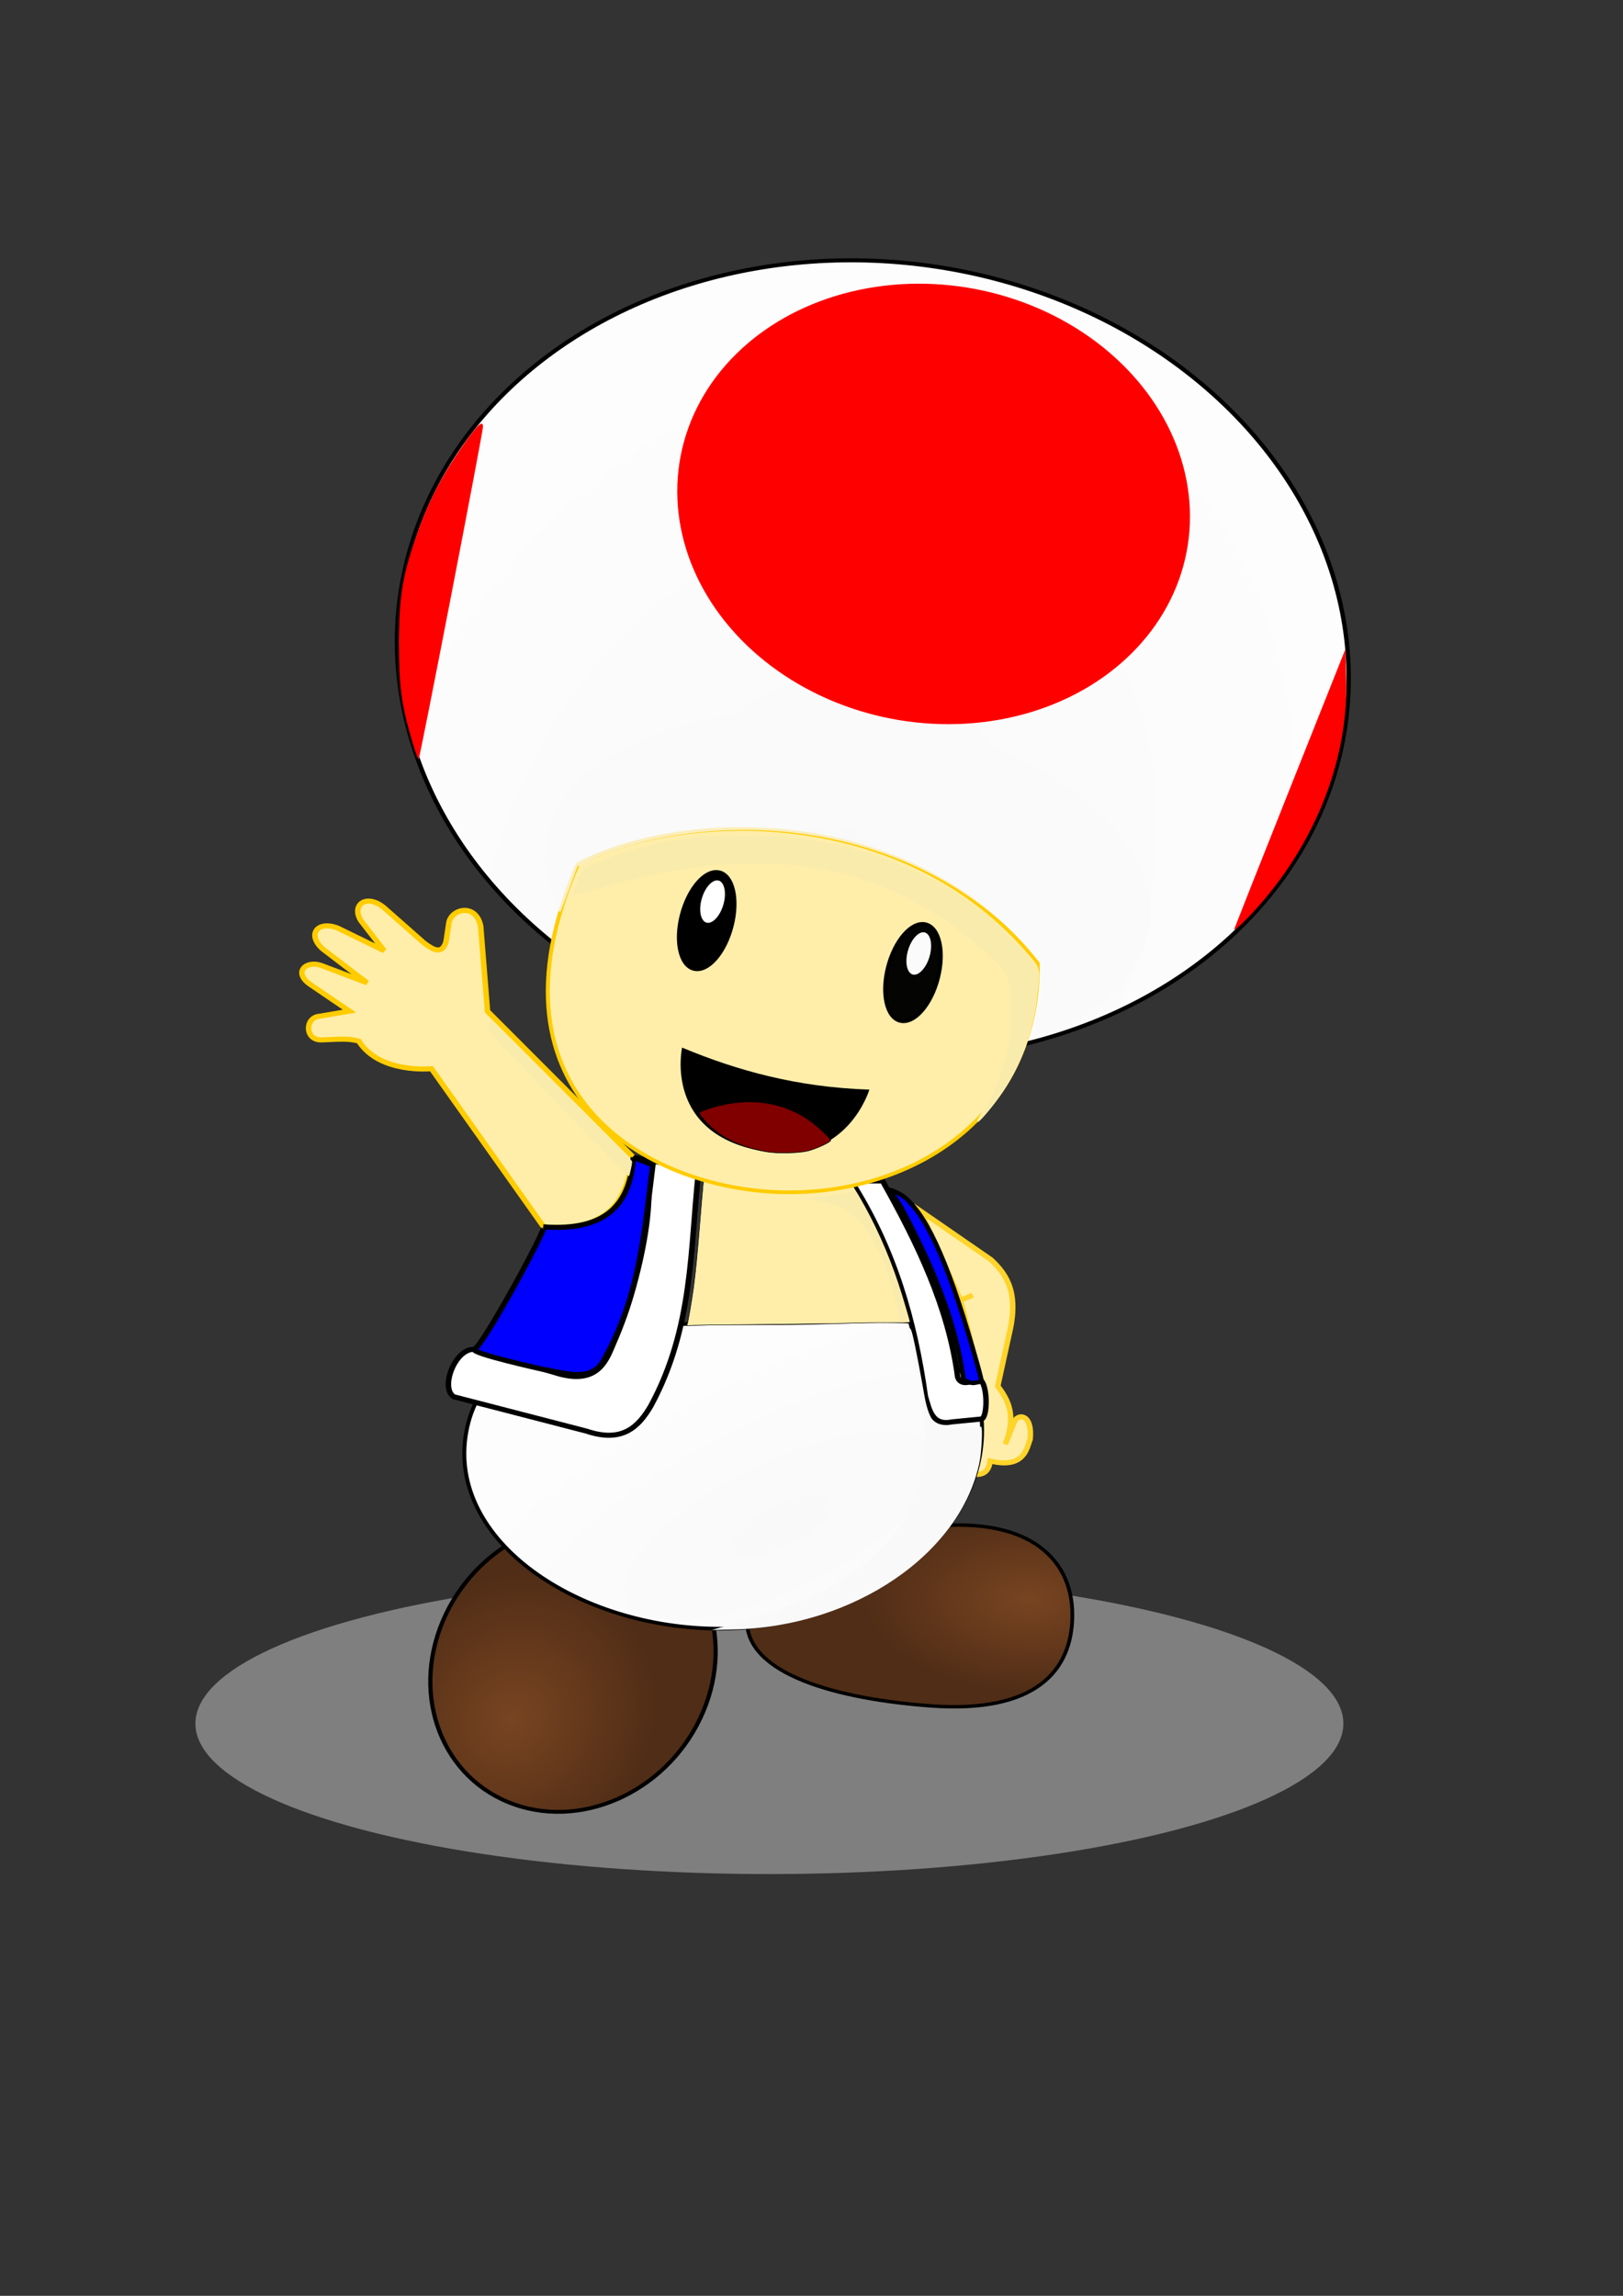 <?xml version="1.0" encoding="UTF-8" standalone="no"?>
<!-- Created with Inkscape (http://www.inkscape.org/) -->

<svg
   xmlns:dc="http://purl.org/dc/elements/1.1/"
   xmlns:cc="http://creativecommons.org/ns#"
   xmlns:rdf="http://www.w3.org/1999/02/22-rdf-syntax-ns#"
   xmlns:svg="http://www.w3.org/2000/svg"
   xmlns="http://www.w3.org/2000/svg"
   xmlns:xlink="http://www.w3.org/1999/xlink"
   xmlns:sodipodi="http://sodipodi.sourceforge.net/DTD/sodipodi-0.dtd"
   xmlns:inkscape="http://www.inkscape.org/namespaces/inkscape"
   width="210mm"
   height="297mm"
   viewBox="0 0 210 297"
   version="1.1"
   id="svg8"
   inkscape:version="0.92.4 (5da689c313, 2019-01-14)"
   sodipodi:docname="tood.svg">
  <rect x="0" y="0" width="210" height="297" fill="#333333" stroke="none"/>
  <defs
     id="defs2">
    <linearGradient
       inkscape:collect="always"
       id="linearGradient4686">
      <stop
         style="stop-color:#f9f9f9;stop-opacity:1"
         offset="0"
         id="stop4682" />
      <stop
         style="stop-color:#ffffff;stop-opacity:0.991"
         offset="1"
         id="stop4684" />
    </linearGradient>
    <linearGradient
       inkscape:collect="always"
       id="linearGradient4678">
      <stop
         style="stop-color:#784421;stop-opacity:1;"
         offset="0"
         id="stop4674" />
      <stop
         style="stop-color:#502d16;stop-opacity:1"
         offset="1"
         id="stop4676" />
    </linearGradient>
    <linearGradient
       inkscape:collect="always"
       id="linearGradient4670">
      <stop
         style="stop-color:#784421;stop-opacity:1;"
         offset="0"
         id="stop4666" />
      <stop
         style="stop-color:#502d16;stop-opacity:1"
         offset="1"
         id="stop4668" />
    </linearGradient>
    <radialGradient
       inkscape:collect="always"
       xlink:href="#linearGradient4670"
       id="radialGradient4672"
       cx="114.556"
       cy="107.298"
       fx="114.556"
       fy="107.298"
       r="6.835"
       gradientTransform="matrix(1,0,0,1.149,0,-15.551)"
       gradientUnits="userSpaceOnUse" />
    <radialGradient
       inkscape:collect="always"
       xlink:href="#linearGradient4678"
       id="radialGradient4680"
       cx="132.761"
       cy="-91.429"
       fx="132.761"
       fy="-91.429"
       r="4.843"
       gradientTransform="matrix(1,0,0,1.646,0,56.798)"
       gradientUnits="userSpaceOnUse" />
    <radialGradient
       inkscape:collect="always"
       xlink:href="#linearGradient4686"
       id="radialGradient4688"
       cx="78.363"
       cy="135.994"
       fx="78.363"
       fy="135.994"
       r="12.645"
       gradientTransform="matrix(1.454,-0.798,0.31,0.564,-75.232,116.513)"
       gradientUnits="userSpaceOnUse" />
    <radialGradient
       inkscape:collect="always"
       xlink:href="#linearGradient4686"
       id="radialGradient4735"
       cx="107.384"
       cy="73.239"
       fx="107.384"
       fy="73.239"
       r="23.25"
       gradientTransform="matrix(0.999,0.061,-0.091,1.331,6.737,-32.289)"
       gradientUnits="userSpaceOnUse" />
  </defs>
  <sodipodi:namedview
     id="base"
     pagecolor="#ffffff"
     bordercolor="#666666"
     borderopacity="1.0"
     inkscape:pageopacity="0.0"
     inkscape:pageshadow="2"
     inkscape:zoom="0.49497475"
     inkscape:cx="74.302273"
     inkscape:cy="637.19108"
     inkscape:document-units="mm"
     inkscape:current-layer="layer1"
     showgrid="false"
     inkscape:window-width="1366"
     inkscape:window-height="705"
     inkscape:window-x="-8"
     inkscape:window-y="-8"
     inkscape:window-maximized="1" />
  <g
     inkscape:label="Camada 1"
     inkscape:groupmode="layer"
     id="layer1">
    <path
       style="opacity:1;fill:#ff0000;fill-opacity:1;stroke:#000000;stroke-width:0.367;stroke-linejoin:round;stroke-miterlimit:4;stroke-dasharray:none;stroke-opacity:1"
       d=""
       id="path868"
       inkscape:connector-curvature="0"
       transform="scale(0.265)" />
    <g
       id="g4769"
       transform="matrix(2.671,0,0,2.475,-115.047,-126.04)"
       inkscape:export-filename="C:\Users\Neres\Desktop\tood.png"
       inkscape:export-xdpi="96"
       inkscape:export-ydpi="96">
      <ellipse
         ry="7.867"
         rx="27.805"
         cy="141.014"
         cx="80.344"
         id="path4698"
         style="opacity:1;fill:#808080;fill-opacity:0.991;stroke:none;stroke-width:0.336;stroke-linejoin:round;stroke-miterlimit:4;stroke-dasharray:none;stroke-opacity:1" />
      <path
         sodipodi:nodetypes="sssss"
         inkscape:connector-curvature="0"
         id="ellipse851"
         d="m 138.398,-88.956 c -0.273,4.425 -1.45,8.896 -4.29,8.896 -2.84,10e-7 -4.032,-3.439 -4.904,-7.801 -1.126,-5.632 1.268,-7.96 4.342,-7.961 2.84,-0.001 5.172,1.692 4.852,6.865 z"
         style="opacity:1;fill:url(#radialGradient4680);fill-opacity:1;stroke:#000000;stroke-width:0.18;stroke-linejoin:round;stroke-miterlimit:4;stroke-dasharray:none;stroke-opacity:1"
         transform="matrix(-0.006,1,-1,-0.019,0,0)" />
      <ellipse
         transform="matrix(0.936,0.353,-0.365,0.931,0,0)"
         ry="7.754"
         rx="6.734"
         cy="104.164"
         cx="116.292"
         id="path849"
         style="opacity:1;fill:url(#radialGradient4672);fill-opacity:1;stroke:#000000;stroke-width:0.202;stroke-linejoin:round;stroke-miterlimit:4;stroke-dasharray:none;stroke-opacity:1" />
      <path
         sodipodi:nodetypes="ccccccccccccc"
         inkscape:connector-curvature="0"
         id="path854"
         d="m 87.664,114.224 3.408,2.539 c 0.811,0.812 1.372,1.797 0.869,3.976 l -0.535,2.639 c 0.507,0.725 0.913,1.526 0.367,3.04 l 0.434,-1.169 c 0.157,-0.453 0.892,-0.445 0.768,0.902 -0.157,0.412 -0.248,1.585 -1.938,1.136 -0.067,0.639 -0.424,0.785 -0.935,0.668 0.957,-3.133 0.196,-6.2 -0.507,-9.071 l 0.599,-0.256 -0.599,0.256 z"
         style="fill:#ffeeaa;stroke:#ffd42a;stroke-width:0.265px;stroke-linecap:butt;stroke-linejoin:miter;stroke-opacity:1" />
      <path
         sodipodi:nodetypes="cssscc"
         inkscape:connector-curvature="0"
         id="path842"
         d="m 90.627,125.095 c 0.428,6.067 -5.814,10.959 -12.677,10.959 -6.863,0 -13.228,-4.602 -12.293,-10.258 0.967,-5.844 8.303,-5.714 15.166,-5.714 3.261,0 5.783,-0.321 7.421,0.101 -0.606,2.033 2.811,2.19 2.383,4.912 z"
         style="opacity:1;fill:url(#radialGradient4688);fill-opacity:1;stroke:#000000;stroke-width:0.191;stroke-linejoin:round;stroke-miterlimit:4;stroke-dasharray:none;stroke-opacity:1" />
      <path
         sodipodi:nodetypes="ccccccccc"
         inkscape:connector-curvature="0"
         id="path834"
         d="m 66.051,121.454 c -0.95,-0.05 -1.665,2.038 -0.992,2.48 l 6.426,1.795 c 1.727,0.629 2.513,-0.207 3.118,-1.323 2.064,-4.11 1.898,-8.221 2.315,-12.331 l -3.166,-0.661 c 1.543,0.172 0.433,6.289 -0.905,9.59 -0.361,0.871 -0.71,2.446 -2.936,1.655 z"
         style="fill:#ffffff;stroke:#000000;stroke-width:0.265px;stroke-linecap:butt;stroke-linejoin:miter;stroke-opacity:1" />
      <path
         sodipodi:nodetypes="ccccccccccccccccccccc"
         inkscape:connector-curvature="0"
         id="path4563"
         d="m 69.406,115.052 -5.433,-8.268 c 0,0 -2.504,0.283 -3.52,-1.441 -0.441,-0.13 -0.795,-0.115 -1.798,-0.063 -0.838,0.033 -0.822,-1.193 -0.091,-1.238 l 1.44,-0.265 -1.89,-1.387 c -0.875,-0.636 -0.213,-1.301 0.543,-0.992 l 2.197,0.898 -2.15,-1.772 c -0.783,-0.756 -0.245,-1.499 0.732,-1.087 l 2.244,1.181 -1.134,-1.583 c -0.47,-0.851 0.313,-1.404 1.134,-0.661 l 1.937,1.843 c 0.453,0.371 0.874,0.613 1.063,-0.071 l 0.142,-1.016 c 0.161,-0.736 1.324,-0.985 1.536,0.213 l 0.331,4.441 7.063,7.63 c -0.36,2.018 -0.896,3.907 -4.347,3.638 z"
         style="fill:#ffeeaa;stroke:#ffcc00;stroke-width:0.265px;stroke-linecap:butt;stroke-linejoin:miter;stroke-opacity:1" />
      <path
         sodipodi:nodetypes="ccccccc"
         inkscape:connector-curvature="0"
         id="path832"
         d="m 73.753,111.414 0.945,0.402 c -0.412,3.518 -0.628,6.98 -2.462,10.37 -0.638,0.965 -1.876,0.492 -2.877,0.308 0,0 -3.473,-0.827 -3.307,-1.039 0.464,-0.25 3.556,-6.427 3.355,-6.402 3.159,0.248 4.2,-1.313 4.347,-3.638 z"
         style="fill:#0000ff;stroke:#000000;stroke-width:0.265px;stroke-linecap:butt;stroke-linejoin:miter;stroke-opacity:1" />
      <path
         sodipodi:nodetypes="cccccccc"
         inkscape:connector-curvature="0"
         id="path845"
         d="m 84.302,112.649 c 2.109,3.574 3.084,7.332 3.596,11.26 0.2,0.732 0.328,1.552 1.303,1.336 l 1.425,-0.151 c 0.329,-0.142 0.284,-2.09 -0.173,-2.087 -0.441,0.209 -0.85,0.316 -0.986,-0.1 -0.454,-3.69 -1.955,-7.006 -3.642,-10.256 z"
         style="fill:#ffffff;stroke:#000000;stroke-width:0.265px;stroke-linecap:butt;stroke-linejoin:miter;stroke-opacity:1" />
      <path
         transform="scale(0.265)"
         inkscape:connector-curvature="0"
         id="path864"
         d="m 288.148,453.463 c 0.171,-0.546 0.852,-4.799 1.147,-7.164 0.408,-3.273 0.714,-6.669 1.269,-14.098 0.451,-6.041 0.636,-8.065 0.747,-8.176 0.033,-0.033 0.447,0.056 0.919,0.199 2.58,0.778 5.895,1.463 9.067,1.875 1.395,0.181 2.646,0.23 5.935,0.23 4.361,9.9e-4 5.221,-0.062 8.813,-0.651 1.097,-0.18 2.013,-0.305 2.036,-0.279 0.177,0.198 1.694,2.96 2.592,4.719 2.769,5.424 5.08,11.391 6.873,17.741 0.69,2.444 1.341,4.938 1.342,5.137 5e-5,0.057 -1.725,0.086 -3.833,0.064 -2.108,-0.022 -5.361,0.023 -7.229,0.099 -1.868,0.076 -9.17,0.191 -16.228,0.255 -7.058,0.064 -12.988,0.155 -13.178,0.202 -0.298,0.075 -0.335,0.054 -0.27,-0.152 z"
         style="opacity:1;fill:#ffeeaa;fill-opacity:1;stroke:#000000;stroke-width:0.092;stroke-linejoin:round;stroke-miterlimit:4;stroke-dasharray:none;stroke-opacity:1" />
      <ellipse
         transform="matrix(0.962,0.273,-0.287,0.958,0,0)"
         ry="20.778"
         rx="23.145"
         cy="58.872"
         cx="106.29"
         id="path826"
         style="opacity:1;fill:url(#radialGradient4735);fill-opacity:1;stroke:#000000;stroke-width:0.21;stroke-linejoin:round;stroke-miterlimit:4;stroke-dasharray:none;stroke-opacity:1" />
      <ellipse
         transform="rotate(18.53)"
         ry="11.392"
         rx="12.528"
         cy="45.198"
         cx="108.277"
         id="path840"
         style="opacity:1;fill:#ff0000;fill-opacity:1;stroke:none;stroke-width:0.193;stroke-linejoin:round;stroke-miterlimit:4;stroke-dasharray:none;stroke-opacity:1" />
      <path
         inkscape:connector-curvature="0"
         id="path870"
         d="m 63.024,89.619 c -0.509,-1.876 -0.63,-2.859 -0.626,-5.113 0.004,-2.469 0.181,-3.576 0.932,-5.835 0.517,-1.556 1.154,-2.877 2.093,-4.343 0.755,-1.178 1.047,-1.485 1.046,-1.098 -0.001,0.31 -3.049,17.31 -3.116,17.376 -0.026,0.026 -0.175,-0.418 -0.33,-0.989 z"
         style="opacity:1;fill:#ff0000;fill-opacity:1;stroke:none;stroke-width:0.097;stroke-linejoin:round;stroke-miterlimit:4;stroke-dasharray:none;stroke-opacity:1" />
      <path
         inkscape:connector-curvature="0"
         id="path872"
         d="m 102.862,99.489 c 0.034,-0.11 1.259,-3.448 2.723,-7.417 l 2.662,-7.216 0.04,1.604 c 0.11,4.392 -1.68,9.023 -4.835,12.509 -0.359,0.396 -0.624,0.63 -0.591,0.52 z"
         style="opacity:1;fill:#ff0000;fill-opacity:1;stroke:none;stroke-width:0.097;stroke-linejoin:round;stroke-miterlimit:4;stroke-dasharray:none;stroke-opacity:1" />
      <g
         transform="translate(0,0.529)"
         id="g912">
        <path
           style="opacity:1;fill:#ffeeaa;fill-opacity:1;stroke:#ffcc00;stroke-width:0.192;stroke-linejoin:round;stroke-miterlimit:4;stroke-dasharray:none;stroke-opacity:1"
           d="m 93.344,100.757 c 0.067,7.566 -5.584,11.96 -12.061,11.96 -6.476,0 -15.159,-4.916 -10.215,-17.159 5.221,-2.929 16.284,-3.112 22.275,5.199 z"
           id="path4542"
           inkscape:connector-curvature="0"
           sodipodi:nodetypes="cscc" />
        <g
           id="g899">
          <ellipse
             transform="rotate(13.372)"
             ry="2.599"
             rx="1.24"
             cy="77.966"
             cx="97.995"
             id="path4549"
             style="opacity:1;fill:#000000;fill-opacity:1;stroke:#000000;stroke-width:0.192;stroke-linejoin:round;stroke-miterlimit:4;stroke-dasharray:none;stroke-opacity:1" />
          <ellipse
             style="opacity:1;fill:#ffffff;fill-opacity:1;stroke:#000000;stroke-width:0.089;stroke-linejoin:round;stroke-miterlimit:4;stroke-dasharray:none;stroke-opacity:1"
             id="ellipse4551"
             cx="99.04"
             cy="78.076"
             rx="0.591"
             ry="1.183"
             transform="matrix(0.975,0.22,-0.243,0.97,0,0)" />
        </g>
        <g
           id="g895">
          <g
             id="g890">
            <ellipse
               transform="rotate(13.372)"
               ry="2.599"
               rx="1.24"
               cy="78.298"
               cx="108.345"
               id="ellipse4557"
               style="opacity:1;fill:#000000;fill-opacity:0.981;stroke:#000000;stroke-width:0.192;stroke-linejoin:round;stroke-miterlimit:4;stroke-dasharray:none;stroke-opacity:1" />
            <ellipse
               style="opacity:1;fill:#ffffff;fill-opacity:0.981;stroke:#000000;stroke-width:0.089;stroke-linejoin:round;stroke-miterlimit:4;stroke-dasharray:none;stroke-opacity:1"
               id="ellipse4559"
               cx="109.396"
               cy="78.523"
               rx="0.591"
               ry="1.183"
               transform="matrix(0.975,0.22,-0.243,0.97,0,0)" />
          </g>
        </g>
        <g
           id="g886">
          <path
             sodipodi:nodetypes="cccc"
             inkscape:connector-curvature="0"
             id="path4545"
             d="m 76.115,105.153 c 2.645,1.192 5.548,2.071 9.071,2.197 0,0 -1.063,3.898 -5.055,3.236 -4.961,-0.85 -4.016,-5.433 -4.016,-5.433 z"
             style="fill:#000000;stroke:none;stroke-width:0.265px;stroke-linecap:butt;stroke-linejoin:miter;stroke-opacity:1" />
          <path
             transform="scale(0.265)"
             inkscape:connector-curvature="0"
             id="path862"
             d="m 302.717,417.347 c -5.274,-0.982 -9.096,-3.132 -11.702,-6.582 -0.74,-0.98 -0.765,-1.05 -0.452,-1.278 0.182,-0.133 1.063,-0.485 1.958,-0.784 6.261,-2.086 12.188,-1.444 17.148,1.856 1.697,1.129 4.787,4.119 4.707,4.553 -0.07,0.38 -2.696,1.677 -4.197,2.073 -1.649,0.434 -5.546,0.52 -7.462,0.163 z"
             style="opacity:1;fill:#800000;fill-opacity:1;stroke:#000000;stroke-width:0.13;stroke-linejoin:round;stroke-miterlimit:4;stroke-dasharray:none;stroke-opacity:1" />
        </g>
      </g>
      <path
         sodipodi:nodetypes="ccsssccccc"
         transform="scale(0.265)"
         inkscape:connector-curvature="0"
         id="path866"
         d="m 339.833,464.858 c -0.213,-0.051 -0.561,-0.195 -0.772,-0.32 -0.358,-0.211 -0.395,-0.304 -0.533,-1.315 -1.308,-9.585 -4.672,-19.517 -10.949,-32.328 -1.069,-2.182 -2.499,-3.991 -2.469,-4.022 0.136,-0.136 2.04,0.742 2.877,1.523 4.285,4.001 8.297,14 13.234,32.979 0.451,1.735 0.78,3.192 0.731,3.238 -0.102,0.094 -1.348,0.369 -1.58,0.35 -0.083,-0.007 -0.326,-0.055 -0.539,-0.106 z"
         style="opacity:1;fill:#0000ff;fill-opacity:0.995;stroke:#000000;stroke-width:0.847;stroke-linejoin:round;stroke-miterlimit:4;stroke-dasharray:none;stroke-opacity:1" />
      <path
         transform="scale(0.265)"
         inkscape:connector-curvature="0"
         id="path941"
         d="m 351.483,396.974 c 0,-0.114 0.311,-1.759 0.691,-3.656 0.38,-1.897 0.795,-5.056 0.922,-7.02 l 0.231,-3.571 -2.334,-2.895 c -15.156,-18.798 -40.919,-27.542 -66.59,-22.601 -4.728,0.91 -10.628,2.845 -13.813,4.53 l -2.5,1.323 -1.493,4.409 c -0.821,2.425 -1.569,4.485 -1.662,4.578 -0.224,0.224 -1.587,-3.446 -2.275,-6.128 -0.752,-2.932 -0.459,-8.487 0.608,-11.529 4.444,-12.668 21.167,-21.327 42.679,-22.099 6.833,-0.245 12.355,0.231 16.975,1.463 1.872,0.499 5.099,1.146 7.171,1.437 5.289,0.742 13.336,3.635 19.604,7.047 6.601,3.593 13.673,9.437 17.367,14.351 3.443,4.58 5.847,10.993 5.838,15.578 -0.016,8.61 -5.633,16.82 -14.991,21.914 -2.856,1.554 -6.429,3.149 -6.429,2.869 z"
         style="opacity:1;fill:#f9f9f9;fill-opacity:0.749;stroke:none;stroke-width:0.302;stroke-linejoin:round;stroke-miterlimit:4;stroke-dasharray:none;stroke-opacity:1" />
      <path
         transform="scale(0.265)"
         inkscape:connector-curvature="0"
         id="path4652"
         d="m 341.255,413.322 c -0.006,-0.091 0.398,-0.886 0.897,-1.768 2.003,-3.535 3.633,-8.095 4.568,-12.778 0.562,-2.817 0.632,-10.788 0.114,-13.058 -0.3,-1.312 -0.582,-1.767 -2.207,-3.552 -6.338,-6.962 -15.034,-12.956 -23.206,-15.994 -6.381,-2.373 -11.471,-3.317 -18.883,-3.503 -10.052,-0.252 -18.917,1.184 -31.183,5.052 -2.396,0.755 -4.359,1.305 -4.362,1.22 -0.003,-0.084 0.42,-1.322 0.939,-2.75 1.061,-2.914 1.021,-2.877 4.61,-4.454 4.243,-1.865 9.701,-3.384 15.543,-4.325 3.977,-0.64 14.023,-0.778 18.562,-0.255 18.137,2.091 33.403,10.254 43.917,23.483 2.043,2.57 2.026,2.49 1.538,7.503 -0.762,7.823 -3.096,14.595 -7.056,20.471 -1.645,2.441 -3.766,5.075 -3.79,4.707 z"
         style="opacity:1;fill:#f9ebab;fill-opacity:1;stroke:#ffeeaa;stroke-width:0.214;stroke-linejoin:round;stroke-miterlimit:4;stroke-dasharray:none;stroke-opacity:1" />
      <path
         transform="scale(0.265)"
         inkscape:connector-curvature="0"
         id="path4656"
         d="m 326.752,451.298 c -0.424,-2.287 -1.32,-5.808 -2.062,-8.103 -2.674,-8.271 -5.576,-11.962 -10.771,-13.699 -0.912,-0.305 -3.462,-0.875 -4.42,-0.988 -0.208,-0.025 0.076,-0.087 0.631,-0.138 4.063,-0.377 5.46,-0.568 8.46,-1.161 0.375,-0.074 0.389,-0.056 1.274,1.606 2.632,4.938 5.038,10.768 6.791,16.454 0.656,2.126 2.099,7.308 2.099,7.536 0,0.057 -0.384,0.103 -0.852,0.103 l -0.852,-1e-4 z"
         style="opacity:1;fill:#f9ebab;fill-opacity:1;stroke:#ffeeaa;stroke-width:0.107;stroke-linejoin:round;stroke-miterlimit:4;stroke-dasharray:none;stroke-opacity:1" />
      <path
         transform="scale(0.265)"
         inkscape:connector-curvature="0"
         id="path4660"
         d="m 294.766,513.031 c 10.114,-3.042 16.63,-5.834 21.992,-9.422 12.616,-8.443 17.066,-21.202 13.732,-39.368 -0.529,-2.882 -1.695,-7.85 -2.284,-9.733 -0.1,-0.318 9.7e-4,-0.442 0.358,-0.442 0.412,0 0.565,0.314 0.896,1.831 0.425,1.948 1.385,7.32 2.025,11.333 0.512,3.214 1.22,5.048 2.319,6.013 1.011,0.887 1.628,0.943 5.57,0.504 1.328,-0.148 2.477,-0.207 2.553,-0.131 0.27,0.27 0.048,4.971 -0.329,6.957 -3.426,18.06 -22.918,32.411 -44.812,32.993 l -4.167,0.111 z"
         style="opacity:1;fill:#f9f9f9;fill-opacity:1;stroke:none;stroke-width:0.214;stroke-linejoin:round;stroke-miterlimit:4;stroke-dasharray:none;stroke-opacity:1" />
      <path
         transform="scale(0.265)"
         inkscape:connector-curvature="0"
         id="path4664"
         d="m 264.569,409.926 c -11.276,-12.624 -12.877,-14.465 -12.865,-14.797 0.008,-0.208 0.142,-0.711 0.298,-1.118 0.232,-0.604 0.312,-0.708 0.441,-0.568 0.087,0.094 5.833,6.31 12.771,13.813 6.937,7.503 12.689,13.736 12.781,13.851 0.14,0.175 0.123,0.43 -0.108,1.573 -0.151,0.751 -0.312,1.432 -0.357,1.514 -0.049,0.089 -5.268,-5.656 -12.961,-14.268 z"
         style="opacity:1;fill:#f9ebab;fill-opacity:1;stroke:none;stroke-width:0.107;stroke-linejoin:round;stroke-miterlimit:4;stroke-dasharray:none;stroke-opacity:1" />
    </g>
  </g>
</svg>
